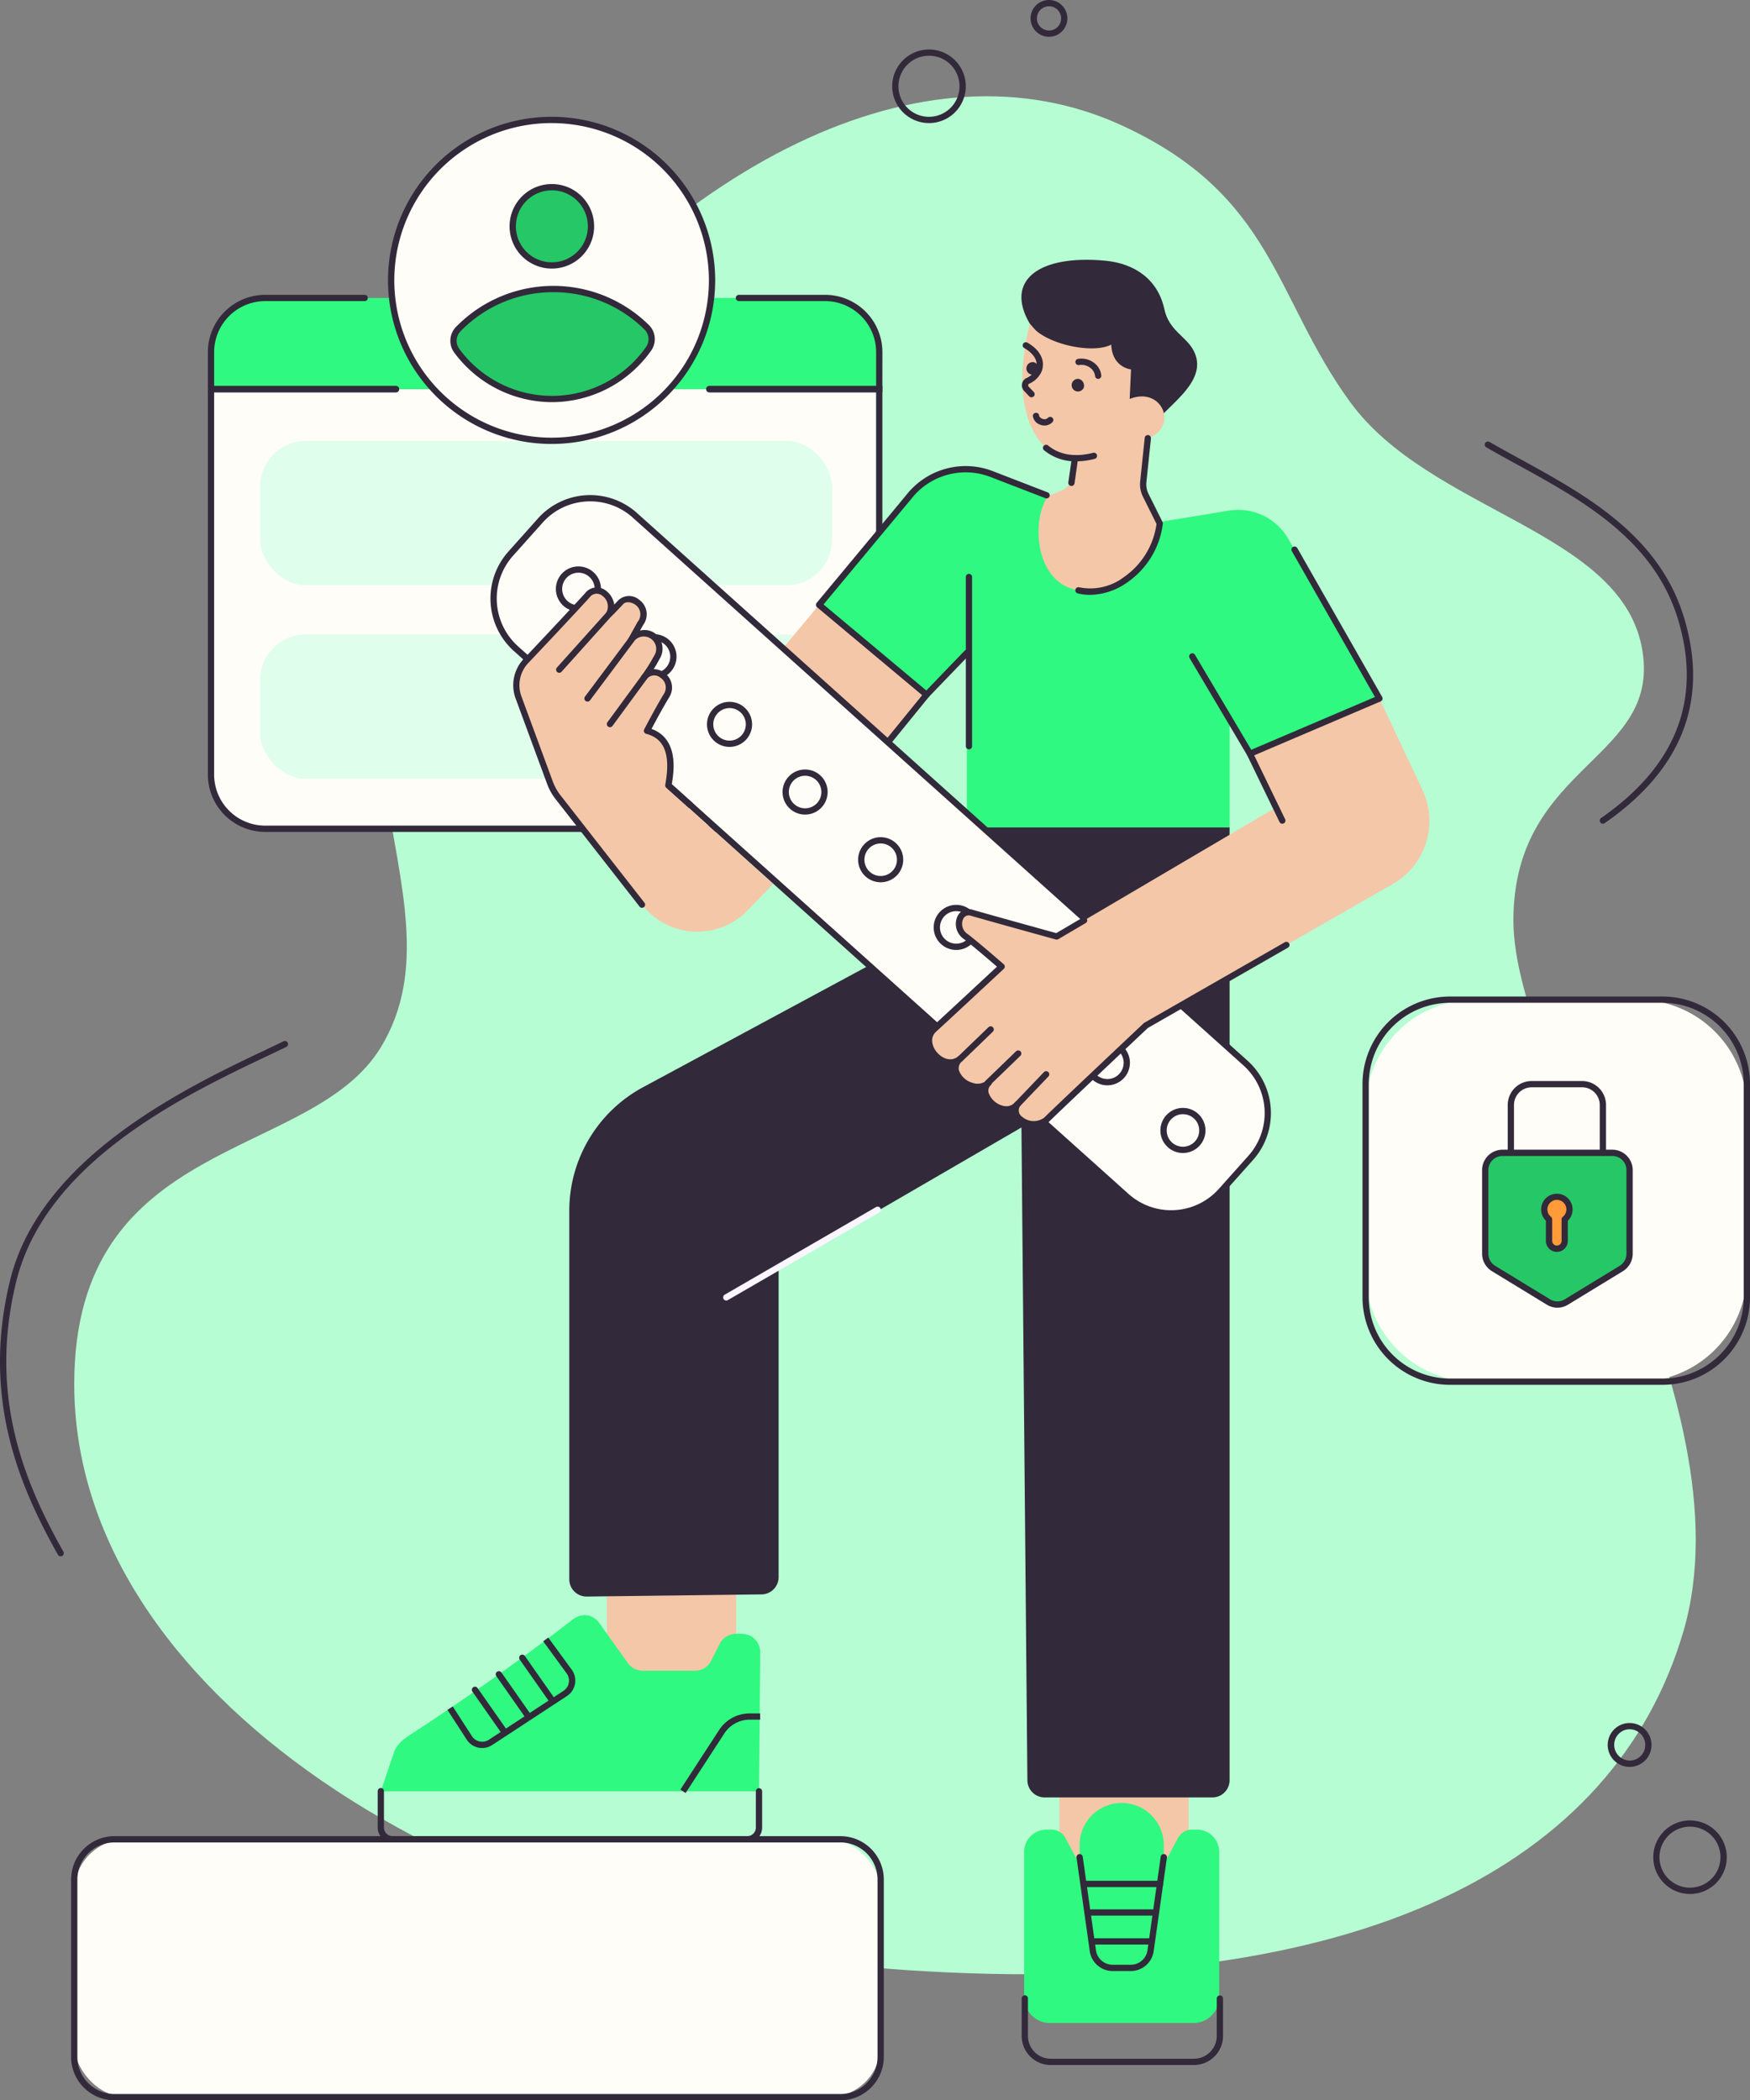 <svg xmlns="http://www.w3.org/2000/svg" width="292.285" height="350.791" viewBox="0 0 292.285 350.791">
  <rect x="0" y="0" width="292.285" height="350.791" fill="#808080" stroke="none"/>
  <g id="Grupo_950093" data-name="Grupo 950093" transform="translate(-2411.875 -116.125)">
    <path id="Trazado_633338" data-name="Trazado 633338" d="M2602.854,141.775c25.517,11.72,25.41,28.715,38.146,46.2,13.256,18.2,44.7,21.433,48.66,40.67,3.948,19.2-21.383,19.41-21.383,45.938s39.883,79.706,28.367,118.818c-11.416,38.771-53.646,61.45-129.4,56.505-75.534-4.93-139.337-46.814-139.337-97.892,0-41.747,39.6-37.124,51.207-56.255,15.554-25.639-18.192-56.947,13.667-100.788C2527.662,146.979,2570.256,126.8,2602.854,141.775Z" transform="translate(-3.633 -4.712)" fill="#b6fdd3"/>
    <g id="Grupo_948331" data-name="Grupo 948331" transform="translate(2423.752 422.799)">
      <rect id="Rectángulo_34587" data-name="Rectángulo 34587" width="134.689" height="43.07" rx="8.692" transform="translate(0.522 0.524)" fill="#fffdf7"/>
      <path id="Trazado_633339" data-name="Trazado 633339" d="M2555.729,556.78H2434.47a7.254,7.254,0,0,1-7.237-7.254v-29.61a7.254,7.254,0,0,1,7.237-7.253h121.259a7.254,7.254,0,0,1,7.239,7.253v29.61A7.254,7.254,0,0,1,2555.729,556.78ZM2434.47,513.711a6.206,6.206,0,0,0-6.192,6.206v29.61a6.206,6.206,0,0,0,6.192,6.206h121.259a6.206,6.206,0,0,0,6.193-6.206v-29.61a6.206,6.206,0,0,0-6.193-6.206Z" transform="translate(-2427.233 -512.663)" fill="#32293a"/>
    </g>
    <g id="Grupo_948332" data-name="Grupo 948332" transform="translate(2639.443 282.562)">
      <path id="Rectángulo_34588" data-name="Rectángulo 34588" d="M18.217,0H45.455A18.216,18.216,0,0,1,63.671,18.216V45.593A18.216,18.216,0,0,1,45.455,63.81H18.217A18.217,18.217,0,0,1,0,45.593V18.217A18.217,18.217,0,0,1,18.217,0Z" transform="translate(0.523 0.524)" fill="#fffdf7"/>
      <path id="Trazado_633340" data-name="Trazado 633340" d="M2756.248,396.19h-35.524a14.628,14.628,0,0,1-14.6-14.627v-35.6a14.629,14.629,0,0,1,14.6-14.628h35.524a14.628,14.628,0,0,1,14.6,14.628v35.6A14.628,14.628,0,0,1,2756.248,396.19Zm-35.524-63.809a13.581,13.581,0,0,0-13.551,13.58v35.6a13.58,13.58,0,0,0,13.551,13.579h35.524a13.58,13.58,0,0,0,13.55-13.579v-35.6a13.581,13.581,0,0,0-13.55-13.58Z" transform="translate(-2706.127 -331.333)" fill="#32293a"/>
    </g>
    <g id="Grupo_948339" data-name="Grupo 948339" transform="translate(2446.594 135.632)">
      <path id="Trazado_633341" data-name="Trazado 633341" d="M2569.051,200.17v64.36a9.051,9.051,0,0,1-9.037,9.065h-93.535a9.051,9.051,0,0,1-9.038-9.065V200.17Z" transform="translate(-2456.92 -154.678)" fill="#fffdf7"/>
      <path id="Trazado_633342" data-name="Trazado 633342" d="M2569.051,189.538v6.168H2457.442v-6.168a9.051,9.051,0,0,1,9.038-9.065h93.535A9.051,9.051,0,0,1,2569.051,189.538Z" transform="translate(-2456.92 -150.215)" fill="#2ff980"/>
      <g id="Grupo_948333" data-name="Grupo 948333" transform="translate(0 44.967)">
        <path id="Trazado_633343" data-name="Trazado 633343" d="M2559.861,273.964h-93.535a9.584,9.584,0,0,1-9.559-9.588V199.492h31.419a.524.524,0,0,1,0,1.048h-30.374v63.836a8.536,8.536,0,0,0,8.513,8.54h93.535a8.536,8.536,0,0,0,8.514-8.54V200.54h-27.859a.524.524,0,0,1,0-1.048h28.905v64.884A9.585,9.585,0,0,1,2559.861,273.964Z" transform="translate(-2456.767 -199.492)" fill="#32293a"/>
      </g>
      <g id="Grupo_948334" data-name="Grupo 948334" transform="translate(0 29.735)">
        <path id="Trazado_633344" data-name="Trazado 633344" d="M2488.186,196.076h-31.419v-6.692a9.584,9.584,0,0,1,9.559-9.588h16.631a.524.524,0,0,1,0,1.048h-16.631a8.537,8.537,0,0,0-8.513,8.54v5.644h30.374a.524.524,0,0,1,0,1.048Z" transform="translate(-2456.767 -179.796)" fill="#32293a"/>
      </g>
      <g id="Grupo_948335" data-name="Grupo 948335" transform="translate(83.226 29.735)">
        <path id="Trazado_633345" data-name="Trazado 633345" d="M2593.809,196.076h-28.9a.524.524,0,0,1,0-1.048h27.859v-5.644a8.537,8.537,0,0,0-8.514-8.54h-14.4a.524.524,0,0,1,0-1.048h14.4a9.586,9.586,0,0,1,9.56,9.588Z" transform="translate(-2564.381 -179.796)" fill="#32293a"/>
      </g>
      <rect id="Rectángulo_34589" data-name="Rectángulo 34589" width="95.504" height="24.097" rx="7.57" transform="translate(8.742 54.139)" fill="#e0feec"/>
      <rect id="Rectángulo_34590" data-name="Rectángulo 34590" width="95.504" height="24.097" rx="7.57" transform="translate(8.742 86.463)" fill="#e0feec"/>
      <g id="Grupo_948336" data-name="Grupo 948336" transform="translate(30.206 0)">
        <ellipse id="Elipse_5394" data-name="Elipse 5394" cx="26.739" cy="26.797" rx="26.739" ry="26.797" transform="translate(0.523 0.524)" fill="#fffdf7"/>
        <path id="Trazado_633346" data-name="Trazado 633346" d="M2523.086,195.99a27.321,27.321,0,1,1,27.261-27.321A27.323,27.323,0,0,1,2523.086,195.99Zm0-53.594a26.273,26.273,0,1,0,26.215,26.273A26.274,26.274,0,0,0,2523.086,142.4Z" transform="translate(-2495.824 -141.348)" fill="#32293a"/>
      </g>
      <g id="Grupo_948337" data-name="Grupo 948337" transform="translate(40.5 28.245)">
        <path id="Trazado_633347" data-name="Trazado 633347" d="M2542.069,184.921a2.792,2.792,0,0,1,.323,3.616,19.717,19.717,0,0,1-32.037.309,2.793,2.793,0,0,1,.264-3.619,22.21,22.21,0,0,1,31.45-.305Z" transform="translate(-2509.288 -178.023)" fill="#25c766"/>
        <path id="Trazado_633348" data-name="Trazado 633348" d="M2526.1,197.284a20.354,20.354,0,0,1-16.32-8.281,3.316,3.316,0,0,1,.312-4.3,22.73,22.73,0,0,1,32.19-.312h0a3.315,3.315,0,0,1,.384,4.292A20.339,20.339,0,0,1,2526.1,197.284Zm.244-18.367a21.517,21.517,0,0,0-15.505,6.523,2.269,2.269,0,0,0-.218,2.942,19.2,19.2,0,0,0,31.191-.3,2.269,2.269,0,0,0-.264-2.939h0A21.546,21.546,0,0,0,2526.345,178.917Z" transform="translate(-2509.135 -177.869)" fill="#32293a"/>
      </g>
      <g id="Grupo_948338" data-name="Grupo 948338" transform="translate(50.423 11.233)">
        <path id="Trazado_633349" data-name="Trazado 633349" d="M2522.642,163.086a6.522,6.522,0,1,1,6.522,6.536A6.529,6.529,0,0,1,2522.642,163.086Z" transform="translate(-2522.119 -156.026)" fill="#25c766"/>
        <path id="Trazado_633350" data-name="Trazado 633350" d="M2529.01,169.992a7.06,7.06,0,1,1,7.044-7.06A7.06,7.06,0,0,1,2529.01,169.992Zm0-13.072a6.012,6.012,0,1,0,6,6.011A6.012,6.012,0,0,0,2529.01,156.92Z" transform="translate(-2521.966 -155.872)" fill="#32293a"/>
      </g>
    </g>
    <path id="Trazado_633351" data-name="Trazado 633351" d="M2661.024,187.055c2.752,4.542-2.377,8.257-5.169,11.211-7.454,7.885-14.569-6.871-14.569-6.871l-7.425-8.491c-4.273-7.288,1.589-11.548,12.568-10.526,5.08.473,8.851,3.222,9.908,8.111C2657.075,183.9,2659.749,184.952,2661.024,187.055Z" transform="translate(-49.989 -12.714)" fill="#32293a"/>
    <g id="Grupo_948345" data-name="Grupo 948345" transform="translate(2582.514 411.472)">
      <rect id="Rectángulo_34591" data-name="Rectángulo 34591" width="21.595" height="22.582" transform="translate(6.294)" fill="#f4c7a8"/>
      <path id="Trazado_633352" data-name="Trazado 633352" d="M2661.909,511.259h-.841a2.643,2.643,0,0,0-2.335,1.407l-1.694,3.194h-15.392l-1.694-3.194a2.642,2.642,0,0,0-2.334-1.407h-.841a3.73,3.73,0,0,0-3.728,3.736v24.23a4.33,4.33,0,0,0,4.325,4.336h23.935a4.331,4.331,0,0,0,4.326-4.336V515A3.731,3.731,0,0,0,2661.909,511.259Z" transform="translate(-2632.637 -501.018)" fill="#2ff980"/>
      <path id="Trazado_633353" data-name="Trazado 633353" d="M2645.028,514.555v-2.01a7.038,7.038,0,0,1,7.03-7.046h0a7.038,7.038,0,0,1,7.03,7.046v2.01Z" transform="translate(-2635.351 -499.713)" fill="#2ff980"/>
      <g id="Grupo_948340" data-name="Grupo 948340" transform="translate(9.154 14.318)">
        <path id="Trazado_633354" data-name="Trazado 633354" d="M2659.088,517.208l-2.208,15.627a3.324,3.324,0,0,1-3.289,2.862h-3.066a3.324,3.324,0,0,1-3.288-2.862l-2.209-15.627Z" transform="translate(-2644.506 -516.685)" fill="#2ff980"/>
        <path id="Trazado_633355" data-name="Trazado 633355" d="M2653.438,536.067h-3.066a3.863,3.863,0,0,1-3.8-3.313l-2.209-15.626a.522.522,0,1,1,1.034-.147l2.209,15.627a2.812,2.812,0,0,0,2.77,2.411h3.066a2.813,2.813,0,0,0,2.771-2.411l2.209-15.627a.522.522,0,1,1,1.034.147l-2.209,15.627A3.862,3.862,0,0,1,2653.438,536.067Z" transform="translate(-2644.353 -516.531)" fill="#32293a"/>
      </g>
      <g id="Grupo_948341" data-name="Grupo 948341" transform="translate(10.002 18.784)">
        <path id="Trazado_633356" data-name="Trazado 633356" d="M2646.125,522.984h0Z" transform="translate(-2645.602 -522.46)" fill="#ffcc38"/>
        <path id="Trazado_633357" data-name="Trazado 633357" d="M2658.552,523.354h-12.58a.524.524,0,0,1,0-1.048h12.58a.524.524,0,0,1,0,1.048Z" transform="translate(-2645.449 -522.306)" fill="#32293a"/>
      </g>
      <g id="Grupo_948342" data-name="Grupo 948342" transform="translate(11.147 23.554)">
        <path id="Trazado_633358" data-name="Trazado 633358" d="M2647.606,529.15h0Z" transform="translate(-2647.082 -528.626)" fill="#ffcc38"/>
        <path id="Trazado_633359" data-name="Trazado 633359" d="M2657.742,529.521h-10.291a.524.524,0,0,1,0-1.048h10.291a.524.524,0,0,1,0,1.048Z" transform="translate(-2646.929 -528.473)" fill="#32293a"/>
      </g>
      <g id="Grupo_948343" data-name="Grupo 948343" transform="translate(11.618 28.387)">
        <path id="Trazado_633360" data-name="Trazado 633360" d="M2648.215,535.4h0Z" transform="translate(-2647.692 -534.876)" fill="#ffcc38"/>
        <path id="Trazado_633361" data-name="Trazado 633361" d="M2657.409,535.77h-9.347a.524.524,0,0,1,0-1.048h9.347a.524.524,0,0,1,0,1.048Z" transform="translate(-2647.539 -534.722)" fill="#32293a"/>
      </g>
      <g id="Grupo_948344" data-name="Grupo 948344" transform="translate(0 37.925)">
        <path id="Trazado_633362" data-name="Trazado 633362" d="M2661.3,558.68h-23.935a4.86,4.86,0,0,1-4.848-4.86v-6.24a.523.523,0,1,1,1.045,0v6.24a3.812,3.812,0,0,0,3.8,3.811H2661.3a3.812,3.812,0,0,0,3.8-3.811v-6.24a.523.523,0,1,1,1.046,0v6.24A4.861,4.861,0,0,1,2661.3,558.68Z" transform="translate(-2632.516 -547.055)" fill="#32293a"/>
      </g>
    </g>
    <path id="Trazado_633363" data-name="Trazado 633363" d="M2587,246.753l-6.03,7.237,17.521,15.717,6.45-7.934Z" transform="translate(-38.321 -29.603)" fill="#f4c7a8"/>
    <g id="Grupo_948352" data-name="Grupo 948352" transform="translate(2474.959 379.429)">
      <rect id="Rectángulo_34592" data-name="Rectángulo 34592" width="21.595" height="18.528" transform="translate(59.867 18.528) rotate(180)" fill="#f4c7a8"/>
      <path id="Trazado_633364" data-name="Trazado 633364" d="M2557.473,472.643V471.1a3.038,3.038,0,0,0-3.034-3.041h-1.009a3.033,3.033,0,0,0-2.706,1.666l-1.432,2.829a3.033,3.033,0,0,1-2.706,1.666h-8.731a3.033,3.033,0,0,1-2.466-1.269l-4.83-6.753a3.032,3.032,0,0,0-2.466-1.269h0a3.727,3.727,0,0,0-2.23.979c-8.376,6.463-17.408,12.859-26.178,18.577-1.418.924-2.85,1.82-3.391,3.425l-2.173,6.443h63.16Z" transform="translate(-2493.597 -458.477)" fill="#2ff980"/>
      <g id="Grupo_948346" data-name="Grupo 948346" transform="translate(0 35.356)">
        <path id="Trazado_633365" data-name="Trazado 633365" d="M2555.175,511.363h-59.257a2.48,2.48,0,0,1-2.474-2.48v-6.056a.523.523,0,1,1,1.045,0v6.056a1.432,1.432,0,0,0,1.428,1.432h59.257a1.431,1.431,0,0,0,1.429-1.432v-6.056a.523.523,0,1,1,1.046,0v6.056A2.481,2.481,0,0,1,2555.175,511.363Z" transform="translate(-2493.444 -502.302)" fill="#32293a"/>
      </g>
      <g id="Grupo_948347" data-name="Grupo 948347" transform="translate(50.55 22.87)">
        <path id="Trazado_633366" data-name="Trazado 633366" d="M2559.683,499.454l-.876-.572,6.462-9.937a6.1,6.1,0,0,1,5.131-2.787h1.732V487.2H2570.4a5.058,5.058,0,0,0-4.255,2.312Z" transform="translate(-2558.807 -486.157)" fill="#32293a"/>
      </g>
      <g id="Grupo_948348" data-name="Grupo 948348" transform="translate(11.655 10.207)">
        <path id="Trazado_633367" data-name="Trazado 633367" d="M2514.312,488.227a3.147,3.147,0,0,1-.643-.067,3.055,3.055,0,0,1-1.946-1.341l-3.21-4.964.877-.57,3.209,4.964a2.031,2.031,0,0,0,2.818.6l12.475-8.176a2.04,2.04,0,0,0,.526-2.909L2524.5,470.4l.844-.619,3.92,5.358a3.09,3.09,0,0,1-.8,4.406l-12.473,8.175A3.048,3.048,0,0,1,2514.312,488.227Z" transform="translate(-2508.514 -469.783)" fill="#32293a"/>
      </g>
      <g id="Grupo_948349" data-name="Grupo 948349" transform="translate(23.642 13.076)">
        <path id="Trazado_633368" data-name="Trazado 633368" d="M2524.69,474.169l4.886,6.974Z" transform="translate(-2524.167 -473.646)" fill="#ffcc38"/>
        <path id="Trazado_633369" data-name="Trazado 633369" d="M2529.423,481.514a.521.521,0,0,1-.428-.224l-4.886-6.974a.523.523,0,1,1,.855-.6l4.886,6.974a.524.524,0,0,1-.428.825Z" transform="translate(-2524.014 -473.493)" fill="#32293a"/>
      </g>
      <g id="Grupo_948350" data-name="Grupo 948350" transform="translate(19.729 15.838)">
        <path id="Trazado_633370" data-name="Trazado 633370" d="M2519.63,477.74l4.886,6.974Z" transform="translate(-2519.107 -477.217)" fill="#ffcc38"/>
        <path id="Trazado_633371" data-name="Trazado 633371" d="M2524.363,485.085a.523.523,0,0,1-.428-.224l-4.886-6.974a.523.523,0,1,1,.855-.6l4.886,6.974a.524.524,0,0,1-.428.825Z" transform="translate(-2518.954 -477.064)" fill="#32293a"/>
      </g>
      <g id="Grupo_948351" data-name="Grupo 948351" transform="translate(15.741 18.432)">
        <path id="Trazado_633372" data-name="Trazado 633372" d="M2514.474,481.094l4.886,6.974Z" transform="translate(-2513.951 -480.571)" fill="#ffcc38"/>
        <path id="Trazado_633373" data-name="Trazado 633373" d="M2519.208,488.438a.521.521,0,0,1-.428-.223l-4.887-6.974a.523.523,0,1,1,.855-.6l4.887,6.974a.523.523,0,0,1-.428.824Z" transform="translate(-2513.798 -480.418)" fill="#32293a"/>
      </g>
    </g>
    <path id="Trazado_633374" data-name="Trazado 633374" d="M2626.766,221.783l-9.644-3.675a12.3,12.3,0,0,0-13.747,3.53l-14.606,18.44,17.941,15.02,6.74-7v29.156h43.886V258.931l3.387,6.011,21.623-9.224-15.193-26.625a9.657,9.657,0,0,0-9.953-4.749l-13.054,2.145Z" transform="translate(-40.088 -22.929)" fill="#2ff980"/>
    <path id="Trazado_633375" data-name="Trazado 633375" d="M2601.226,294.824v14.242l-54.1,29.151a23.435,23.435,0,0,0-12.306,20.634v61.54a2.883,2.883,0,0,0,2.916,2.886l29.2-.359a2.884,2.884,0,0,0,2.845-2.886V368.485l40.559-23.552.993,109.035a2.884,2.884,0,0,0,2.881,2.861h28.011a2.884,2.884,0,0,0,2.881-2.887V294.824Z" transform="translate(-27.863 -40.497)" fill="#32293a"/>
    <path id="Trazado_633376" data-name="Trazado 633376" d="M2655.609,219.381c-.4,6.409-7.3,12.664-14.132,11.075s-7.315-11.854-4.489-15.685a18.853,18.853,0,0,0,2.089-.814,3.893,3.893,0,0,0,2.367-3.315l.166-2.369c-5.22,1.06-11.7-6.148-7.7-22.239,2.092,3.312,10.387,5.169,13.6,3.487.169,3.869,3.306,4.143,3.306,4.143l-.224,4.938c5.467-2.179,8.221,4.732,3.033,6.551.029.056-.473,4.706-.7,6.827a3.9,3.9,0,0,0,.308,1.988Z" transform="translate(-50.036 -15.843)" fill="#f4c7a8"/>
    <g id="Grupo_948353" data-name="Grupo 948353" transform="translate(2493.792 198.815)">
      <path id="Trazado_633377" data-name="Trazado 633377" d="M2644.92,333.9l-4.939,5.53a11.183,11.183,0,0,1-15.816.878l-101.97-91.47a11.242,11.242,0,0,1-.875-15.85l4.938-5.53a11.184,11.184,0,0,1,15.816-.878l101.97,91.469A11.243,11.243,0,0,1,2644.92,333.9Z" transform="translate(-2517.947 -223.199)" fill="#fffdf7"/>
      <path id="Trazado_633378" data-name="Trazado 633378" d="M2631.478,343.537a11.667,11.667,0,0,1-7.813-2.988l-101.971-91.47a11.781,11.781,0,0,1-.915-16.59l4.939-5.53a11.705,11.705,0,0,1,16.553-.918l101.97,91.469a11.765,11.765,0,0,1,.917,16.59l-4.939,5.53A11.685,11.685,0,0,1,2631.478,343.537Zm-97.012-119.444c-.2,0-.4.005-.6.016a10.6,10.6,0,0,0-7.366,3.547l-4.94,5.53a10.731,10.731,0,0,0,.836,15.111l101.971,91.469a10.674,10.674,0,0,0,15.078-.837l4.939-5.53a10.717,10.717,0,0,0-.837-15.11l-101.971-91.47A10.586,10.586,0,0,0,2534.466,224.094Zm110.3,109.657h0Z" transform="translate(-2517.796 -223.046)" fill="#32293a"/>
    </g>
    <g id="Grupo_948363" data-name="Grupo 948363" transform="translate(2504.731 210.733)">
      <g id="Grupo_948354" data-name="Grupo 948354">
        <path id="Trazado_633379" data-name="Trazado 633379" d="M2532.617,242.374a3.234,3.234,0,1,1,3.234,3.241A3.237,3.237,0,0,1,2532.617,242.374Z" transform="translate(-2532.094 -238.61)" fill="#fffdf7"/>
        <path id="Trazado_633380" data-name="Trazado 633380" d="M2535.7,239.5a2.717,2.717,0,1,0,2.711,2.718A2.717,2.717,0,0,0,2535.7,239.5Zm0,6.482a3.765,3.765,0,1,1,3.757-3.765A3.765,3.765,0,0,1,2535.7,245.986Z" transform="translate(-2531.941 -238.456)" fill="#32293a"/>
      </g>
      <g id="Grupo_948355" data-name="Grupo 948355" transform="translate(12.621 11.304)">
        <path id="Trazado_633381" data-name="Trazado 633381" d="M2548.936,256.991a3.234,3.234,0,1,1,3.234,3.241A3.237,3.237,0,0,1,2548.936,256.991Z" transform="translate(-2548.413 -253.227)" fill="#fffdf7"/>
        <path id="Trazado_633382" data-name="Trazado 633382" d="M2552.017,254.121a2.717,2.717,0,1,0,2.711,2.718A2.718,2.718,0,0,0,2552.017,254.121Zm0,6.482a3.765,3.765,0,1,1,3.756-3.765A3.766,3.766,0,0,1,2552.017,260.6Z" transform="translate(-2548.26 -253.073)" fill="#32293a"/>
      </g>
      <g id="Grupo_948356" data-name="Grupo 948356" transform="translate(25.242 22.609)">
        <path id="Trazado_633383" data-name="Trazado 633383" d="M2565.256,271.609a3.234,3.234,0,1,1,3.234,3.24A3.237,3.237,0,0,1,2565.256,271.609Z" transform="translate(-2564.732 -267.844)" fill="#fffdf7"/>
        <path id="Trazado_633384" data-name="Trazado 633384" d="M2568.336,268.739a2.717,2.717,0,1,0,2.711,2.717A2.717,2.717,0,0,0,2568.336,268.739Zm0,6.482a3.765,3.765,0,1,1,3.757-3.765A3.766,3.766,0,0,1,2568.336,275.22Z" transform="translate(-2564.579 -267.69)" fill="#32293a"/>
      </g>
      <g id="Grupo_948357" data-name="Grupo 948357" transform="translate(37.863 33.913)">
        <path id="Trazado_633385" data-name="Trazado 633385" d="M2581.575,286.226a3.234,3.234,0,1,1,3.234,3.24A3.237,3.237,0,0,1,2581.575,286.226Z" transform="translate(-2581.052 -282.461)" fill="#fffdf7"/>
        <path id="Trazado_633386" data-name="Trazado 633386" d="M2584.656,283.356a2.717,2.717,0,1,0,2.711,2.717A2.717,2.717,0,0,0,2584.656,283.356Zm0,6.482a3.765,3.765,0,1,1,3.756-3.765A3.765,3.765,0,0,1,2584.656,289.837Z" transform="translate(-2580.899 -282.307)" fill="#32293a"/>
      </g>
      <g id="Grupo_948358" data-name="Grupo 948358" transform="translate(50.484 45.219)">
        <path id="Trazado_633387" data-name="Trazado 633387" d="M2597.9,300.843a3.234,3.234,0,1,1,3.233,3.241A3.238,3.238,0,0,1,2597.9,300.843Z" transform="translate(-2597.371 -297.078)" fill="#fffdf7"/>
        <path id="Trazado_633388" data-name="Trazado 633388" d="M2600.975,297.973a2.717,2.717,0,1,0,2.711,2.717A2.717,2.717,0,0,0,2600.975,297.973Zm0,6.482a3.765,3.765,0,1,1,3.757-3.765A3.765,3.765,0,0,1,2600.975,304.455Z" transform="translate(-2597.218 -296.925)" fill="#32293a"/>
      </g>
      <g id="Grupo_948359" data-name="Grupo 948359" transform="translate(63.105 56.523)">
        <path id="Trazado_633389" data-name="Trazado 633389" d="M2614.214,315.46a3.234,3.234,0,1,1,3.234,3.241A3.238,3.238,0,0,1,2614.214,315.46Z" transform="translate(-2613.69 -311.695)" fill="#fffdf7"/>
        <path id="Trazado_633390" data-name="Trazado 633390" d="M2617.295,312.59a2.717,2.717,0,1,0,2.71,2.717A2.717,2.717,0,0,0,2617.295,312.59Zm0,6.482a3.765,3.765,0,1,1,3.756-3.765A3.766,3.766,0,0,1,2617.295,319.072Z" transform="translate(-2613.537 -311.542)" fill="#32293a"/>
      </g>
      <g id="Grupo_948360" data-name="Grupo 948360" transform="translate(75.726 67.828)">
        <path id="Trazado_633391" data-name="Trazado 633391" d="M2630.533,330.077a3.234,3.234,0,1,1,3.234,3.241A3.238,3.238,0,0,1,2630.533,330.077Z" transform="translate(-2630.01 -326.313)" fill="#fffdf7"/>
        <path id="Trazado_633392" data-name="Trazado 633392" d="M2633.614,327.207a2.717,2.717,0,1,0,2.711,2.718A2.718,2.718,0,0,0,2633.614,327.207Zm0,6.482a3.765,3.765,0,1,1,3.757-3.765A3.766,3.766,0,0,1,2633.614,333.689Z" transform="translate(-2629.857 -326.159)" fill="#32293a"/>
      </g>
      <g id="Grupo_948361" data-name="Grupo 948361" transform="translate(88.347 79.132)">
        <path id="Trazado_633393" data-name="Trazado 633393" d="M2646.853,344.694a3.234,3.234,0,1,1,3.234,3.241A3.237,3.237,0,0,1,2646.853,344.694Z" transform="translate(-2646.329 -340.93)" fill="#fffdf7"/>
        <path id="Trazado_633394" data-name="Trazado 633394" d="M2649.934,341.824a2.717,2.717,0,1,0,2.711,2.718A2.718,2.718,0,0,0,2649.934,341.824Zm0,6.482a3.765,3.765,0,1,1,3.757-3.765A3.766,3.766,0,0,1,2649.934,348.306Z" transform="translate(-2646.176 -340.776)" fill="#32293a"/>
      </g>
      <g id="Grupo_948362" data-name="Grupo 948362" transform="translate(100.968 90.436)">
        <path id="Trazado_633395" data-name="Trazado 633395" d="M2663.172,359.312a3.234,3.234,0,1,1,3.234,3.241A3.237,3.237,0,0,1,2663.172,359.312Z" transform="translate(-2662.648 -355.547)" fill="#fffdf7"/>
        <path id="Trazado_633396" data-name="Trazado 633396" d="M2666.253,356.441a2.717,2.717,0,1,0,2.712,2.718A2.718,2.718,0,0,0,2666.253,356.441Zm0,6.482a3.765,3.765,0,1,1,3.757-3.765A3.766,3.766,0,0,1,2666.253,362.923Z" transform="translate(-2662.495 -355.393)" fill="#32293a"/>
      </g>
    </g>
    <path id="Trazado_633397" data-name="Trazado 633397" d="M2666.106,276.2l4.343,8.984-36.6,21.539s-12.175-3.366-14.208-3.967-3.059,2.449-1,3.967c1.526,1.124,6.009,5.029,6.009,5.029s-9.175,8.542-11.309,10.494c-2.62,2.4,1.569,7.226,4.377,4.906-2.708,2.445,2.387,6.215,4.769,4.009-2.228,2.123,2.54,6.219,4.827,3.564-1.6,2.44,2.895,4.535,4.823,2.613s16.6-15.754,16.6-15.754L2690,297.935a12.125,12.125,0,0,0,4.926-15.687l-7.2-15.272Z" transform="translate(-45.47 -34.186)" fill="#f4c7a8"/>
    <path id="Trazado_633398" data-name="Trazado 633398" d="M2566.285,292.656l-4.247,4.4a11.7,11.7,0,0,1-17.655-.925l-14.049-17.982a8.841,8.841,0,0,1-1.325-2.38l-5.247-14.232a5.923,5.923,0,0,1,1.252-6.124c3.479-3.675,9.389-9.987,10.265-10.987,1.966-2.244,4.992,1,3.6,3.184-.006.089,1.943-1.982,1.943-1.982,1.288-1.541,5.18.474,3.288,3.533l-1.515,2.723c2.287-2.615,5.879-.2,4.253,2.958a26.094,26.094,0,0,1-2.111,3.336c1.817-2.319,5.274.528,3.8,2.943s-3.318,5.967-3.318,5.967c4.237,1.1,3.947,5.788,3.257,9.541Z" transform="translate(-25.273 -28.904)" fill="#f4c7a8"/>
    <g id="Grupo_948364" data-name="Grupo 948364" transform="translate(2566.517 267.968)">
      <path id="Trazado_633399" data-name="Trazado 633399" d="M2630,348.924a4.362,4.362,0,0,1-2.7-.939,2.529,2.529,0,0,1-1-1.732,3.149,3.149,0,0,1-1.786.082,4.477,4.477,0,0,1-3.194-2.878,2.533,2.533,0,0,1-.09-.865,3.883,3.883,0,0,1-1.944-.135,4.348,4.348,0,0,1-2.966-2.889,2.423,2.423,0,0,1-.011-1,3.986,3.986,0,0,1-3.4-1.474c-1.165-1.346-1.688-3.46-.088-4.925,1.857-1.7,9.047-8.388,10.881-10.093-1.166-1.009-4.325-3.728-5.536-4.62a3.055,3.055,0,0,1-1.06-3.786,2.053,2.053,0,0,1,2.513-1.107c1.858.551,12.352,3.454,13.986,3.906l4.354-2.561a.523.523,0,1,1,.528.9l-4.544,2.674a.527.527,0,0,1-.4.053c-.123-.034-12.2-3.373-14.218-3.971a1.02,1.02,0,0,0-1.281.568,2.008,2.008,0,0,0,.741,2.476c1.525,1.125,5.859,4.9,6.043,5.056a.524.524,0,0,1,.013.779s-9.179,8.545-11.314,10.5c-1.083.991-.67,2.49.173,3.464.865,1,2.334,1.629,3.521.65a.523.523,0,0,1,.682.793,1.512,1.512,0,0,0-.566,1.5,3.32,3.32,0,0,0,2.258,2.113,2.385,2.385,0,0,0,2.372-.374.523.523,0,0,1,.714.764,1.262,1.262,0,0,0-.357,1.33,3.415,3.415,0,0,0,2.417,2.135,1.96,1.96,0,0,0,2.012-.622.523.523,0,0,1,.833.63,1.292,1.292,0,0,0,.367,1.852,2.933,2.933,0,0,0,3.65.1c1.912-1.906,16.468-15.627,16.615-15.765a.562.562,0,0,1,.1-.073l23.461-13.448a.523.523,0,0,1,.52.909L2648.9,332.316c-.9.848-14.7,13.86-16.548,15.7A3.275,3.275,0,0,1,2630,348.924Z" transform="translate(-2611.831 -312.463)" fill="#32293a"/>
    </g>
    <g id="Grupo_948365" data-name="Grupo 948365" transform="translate(2497.595 214.239)">
      <path id="Trazado_633400" data-name="Trazado 633400" d="M2544.229,296.5a.521.521,0,0,1-.411-.2l-14.049-17.981a9.36,9.36,0,0,1-1.4-2.522l-5.247-14.233a6.41,6.41,0,0,1,1.362-6.665c3.556-3.753,9.384-9.981,10.253-10.972a2.453,2.453,0,0,1,3.5-.368,3.485,3.485,0,0,1,1.345,2.3c.231-.241.473-.5.706-.744a2.6,2.6,0,0,1,3.453-.076,2.988,2.988,0,0,1,.657,4.244l-.509.916a3.016,3.016,0,0,1,2.433.411,3.211,3.211,0,0,1,.833,4.319c-.312.608-.663,1.2-.99,1.71a2.914,2.914,0,0,1,1.7.544,3.018,3.018,0,0,1,.954,4.057c-1.106,1.806-2.431,4.286-3.008,5.38,4.544,1.64,3.771,7.036,3.376,9.236l3.42,3.067a.523.523,0,0,1-.7.78l-3.638-3.263a.523.523,0,0,1-.165-.486c.92-5.008-.091-7.713-3.182-8.514a.523.523,0,0,1-.347-.294.528.528,0,0,1,.013-.454c.019-.036,1.868-3.6,3.337-6a1.958,1.958,0,0,0-.66-2.649,1.574,1.574,0,0,0-2.281.3.523.523,0,0,1-.827-.64,25.869,25.869,0,0,0,2.063-3.259,2.073,2.073,0,1,0-3.4-2.373.523.523,0,0,1-.849-.6l1.514-2.723a1.96,1.96,0,0,0-.368-2.864c-.638-.461-1.605-.622-2.061-.077-2.166,2.3-2.167,2.3-2.554,2.128a.528.528,0,0,1-.313-.517.514.514,0,0,1,.081-.247,2.162,2.162,0,0,0-.674-2.779,1.43,1.43,0,0,0-2.09.222c-.875,1-6.718,7.243-10.278,11a5.369,5.369,0,0,0-1.142,5.581l5.248,14.233a8.309,8.309,0,0,0,1.246,2.239l14.048,17.981a.523.523,0,0,1-.411.847Z" transform="translate(-2522.714 -242.99)" fill="#32293a"/>
    </g>
    <g id="Grupo_948366" data-name="Grupo 948366" transform="translate(2571.731 287.536)">
      <path id="Trazado_633401" data-name="Trazado 633401" d="M2619.095,343.718a.52.52,0,0,1-.376-.161.526.526,0,0,1,.013-.741l5.083-4.9a.523.523,0,0,1,.726.754l-5.083,4.906A.523.523,0,0,1,2619.095,343.718Z" transform="translate(-2618.573 -337.765)" fill="#32293a"/>
    </g>
    <g id="Grupo_948367" data-name="Grupo 948367" transform="translate(2576.345 291.553)">
      <path id="Trazado_633402" data-name="Trazado 633402" d="M2625.062,348.912a.52.52,0,0,1-.376-.161.525.525,0,0,1,.013-.741l5.082-4.906a.524.524,0,0,1,.726.755l-5.082,4.906A.523.523,0,0,1,2625.062,348.912Z" transform="translate(-2624.54 -342.958)" fill="#32293a"/>
    </g>
    <g id="Grupo_948368" data-name="Grupo 948368" transform="translate(2581.069 295.034)">
      <path id="Trazado_633403" data-name="Trazado 633403" d="M2631.17,353.744a.524.524,0,0,1-.377-.887l5.012-5.236a.523.523,0,1,1,.754.725l-5.011,5.236A.52.52,0,0,1,2631.17,353.744Z" transform="translate(-2630.647 -347.46)" fill="#32293a"/>
    </g>
    <g id="Grupo_948369" data-name="Grupo 948369" transform="translate(2504.763 218.183)">
      <path id="Trazado_633404" data-name="Trazado 633404" d="M2532.5,258.4a.524.524,0,0,1-.389-.875l8.317-9.265a.524.524,0,0,1,.778.7l-8.317,9.265A.522.522,0,0,1,2532.5,258.4Z" transform="translate(-2531.982 -248.089)" fill="#32293a"/>
    </g>
    <g id="Grupo_948370" data-name="Grupo 948370" transform="translate(2509.477 222.457)">
      <path id="Trazado_633405" data-name="Trazado 633405" d="M2538.6,264.465a.524.524,0,0,1-.418-.838l7.321-9.8a.523.523,0,1,1,.837.627l-7.321,9.8A.522.522,0,0,1,2538.6,264.465Z" transform="translate(-2538.077 -253.615)" fill="#32293a"/>
    </g>
    <g id="Grupo_948371" data-name="Grupo 948371" transform="translate(2513.23 228.751)">
      <path id="Trazado_633406" data-name="Trazado 633406" d="M2543.452,270.584a.524.524,0,0,1-.421-.834l5.708-7.783a.523.523,0,1,1,.842.62l-5.708,7.783A.52.52,0,0,1,2543.452,270.584Z" transform="translate(-2542.93 -261.753)" fill="#32293a"/>
    </g>
    <g id="Grupo_948372" data-name="Grupo 948372" transform="translate(2610.486 207.414)">
      <path id="Trazado_633407" data-name="Trazado 633407" d="M2678.835,269.289a.52.52,0,0,1-.449-.257l-9.628-16.253a.523.523,0,1,1,.9-.535l9.4,15.86,20.661-8.814-13.871-24.34a.523.523,0,1,1,.907-.52l14.163,24.851a.522.522,0,0,1-.249.742l-21.623,9.224A.516.516,0,0,1,2678.835,269.289Z" transform="translate(-2668.684 -234.165)" fill="#32293a"/>
    </g>
    <g id="Grupo_948373" data-name="Grupo 948373" transform="translate(2573.186 211.993)">
      <path id="Trazado_633408" data-name="Trazado 633408" d="M2620.978,269.37a.523.523,0,0,1-.523-.524V240.609a.523.523,0,1,1,1.045,0v28.237A.524.524,0,0,1,2620.978,269.37Z" transform="translate(-2620.455 -240.085)" fill="#32293a"/>
    </g>
    <g id="Grupo_948374" data-name="Grupo 948374" transform="translate(2548.159 193.969)">
      <path id="Trazado_633409" data-name="Trazado 633409" d="M2606.558,255.5a.517.517,0,0,1-.335-.122l-17.942-15.019a.525.525,0,0,1-.067-.737l15.5-18.643a12.574,12.574,0,0,1,13.868-3.37l9.223,3.564a.524.524,0,0,1-.376.978l-9.223-3.564a11.522,11.522,0,0,0-12.7,3.077l-15.151,18.228,17.167,14.372,6.4-6.648a.523.523,0,1,1,.752.728l-6.74,7A.522.522,0,0,1,2606.558,255.5Z" transform="translate(-2588.094 -216.78)" fill="#32293a"/>
    </g>
    <g id="Grupo_948375" data-name="Grupo 948375" transform="translate(2582.551 173.286)">
      <path id="Trazado_633410" data-name="Trazado 633410" d="M2634.173,199.236a.522.522,0,0,1-.38-.164l-.858-.906a1.368,1.368,0,0,1-.352-1.169,1.325,1.325,0,0,1,.717-.963,3.066,3.066,0,0,0,1.619-1.576c.6-1.834-1.343-3.1-1.95-3.442a.523.523,0,0,1,.513-.913c2.091,1.181,3,2.93,2.431,4.678a3.962,3.962,0,0,1-2.148,2.189.282.282,0,0,0-.152.207.307.307,0,0,0,.08.266l.858.906a.524.524,0,0,1-.379.885Z" transform="translate(-2632.564 -190.036)" fill="#32293a"/>
    </g>
    <path id="Trazado_633411" data-name="Trazado 633411" d="M2635.532,195.839a1.054,1.054,0,1,1-.715-1.485A1.179,1.179,0,0,1,2635.532,195.839Z" transform="translate(-50.223 -17.724)" fill="#32293a"/>
    <path id="Trazado_633412" data-name="Trazado 633412" d="M2645.306,199.458a1.054,1.054,0,1,1-.716-1.484A1.178,1.178,0,0,1,2645.306,199.458Z" transform="translate(-52.438 -18.544)" fill="#32293a"/>
    <g id="Grupo_948376" data-name="Grupo 948376" transform="translate(2591.478 176.01)">
      <path id="Trazado_633413" data-name="Trazado 633413" d="M2647.924,196.955a.522.522,0,0,1-.517-.461,2.02,2.02,0,0,0-.866-1.428,2.4,2.4,0,0,0-1.8-.423.524.524,0,0,1-.23-1.022,3.466,3.466,0,0,1,2.628.589,3.025,3.025,0,0,1,1.3,2.157.523.523,0,0,1-.455.584A.592.592,0,0,1,2647.924,196.955Z" transform="translate(-2644.106 -193.558)" fill="#32293a"/>
    </g>
    <g id="Grupo_948377" data-name="Grupo 948377" transform="translate(2586.038 190.38)">
      <path id="Trazado_633414" data-name="Trazado 633414" d="M2642.662,214.938a8.188,8.188,0,0,1-5.4-1.874.524.524,0,0,1,.672-.8c1.327,1.115,3.717,2.235,7.553,1.246a.524.524,0,0,1,.261,1.015A12.364,12.364,0,0,1,2642.662,214.938Z" transform="translate(-2637.073 -212.139)" fill="#32293a"/>
    </g>
    <g id="Grupo_948378" data-name="Grupo 948378" transform="translate(2584.384 185.072)">
      <path id="Trazado_633415" data-name="Trazado 633415" d="M2636.88,207.4a2.024,2.024,0,0,1-.738-.144,1.793,1.793,0,0,1-1.208-1.434.523.523,0,0,1,.5-.546.5.5,0,0,1,.543.5.887.887,0,0,0,.549.5.833.833,0,0,0,.944-.183.523.523,0,0,1,.733.746A1.871,1.871,0,0,1,2636.88,207.4Z" transform="translate(-2634.934 -205.275)" fill="#32293a"/>
    </g>
    <g id="Grupo_948379" data-name="Grupo 948379" transform="translate(2591.478 188.786)">
      <path id="Trazado_633416" data-name="Trazado 633416" d="M2646.577,236.77a8.784,8.784,0,0,1-2.07-.244.524.524,0,0,1-.385-.633.518.518,0,0,1,.629-.386,9.3,9.3,0,0,0,7.536-1.753,12.909,12.909,0,0,0,5.378-8.83l-2.268-4.554a4.614,4.614,0,0,1-.46-2.546l.758-7.278a.531.531,0,0,1,.573-.466.522.522,0,0,1,.466.575l-.759,7.279a3.569,3.569,0,0,0,.356,1.969l2.337,4.694a.518.518,0,0,1,.052.29,13.954,13.954,0,0,1-5.833,9.725A11.008,11.008,0,0,1,2646.577,236.77Z" transform="translate(-2644.107 -210.078)" fill="#32293a"/>
    </g>
    <g id="Grupo_948380" data-name="Grupo 948380" transform="translate(2620.114 241.491)">
      <path id="Trazado_633417" data-name="Trazado 633417" d="M2687.07,290.441a.524.524,0,0,1-.47-.295l-5.413-11.167a.523.523,0,0,1,.94-.459l5.412,11.167a.525.525,0,0,1-.242.7A.516.516,0,0,1,2687.07,290.441Z" transform="translate(-2681.135 -278.227)" fill="#32293a"/>
    </g>
    <g id="Grupo_948381" data-name="Grupo 948381" transform="translate(2559.78 231.646)">
      <path id="Trazado_633418" data-name="Trazado 633418" d="M2603.643,274.317a.524.524,0,0,1-.405-.855l6.32-7.772a.523.523,0,1,1,.81.661l-6.319,7.773A.525.525,0,0,1,2603.643,274.317Z" transform="translate(-2603.121 -265.497)" fill="#32293a"/>
    </g>
    <g id="Grupo_948382" data-name="Grupo 948382" transform="translate(2532.656 317.643)">
      <path id="Trazado_633419" data-name="Trazado 633419" d="M2568.571,392.39a.524.524,0,0,1-.262-.978l25.3-14.649a.524.524,0,0,1,.524.906l-25.3,14.649A.531.531,0,0,1,2568.571,392.39Z" transform="translate(-2568.048 -376.694)" fill="#faf5ff"/>
    </g>
    <g id="Grupo_948383" data-name="Grupo 948383" transform="translate(2590.304 192.127)">
      <path id="Trazado_633420" data-name="Trazado 633420" d="M2643.113,219.566a.484.484,0,0,1-.075-.005.524.524,0,0,1-.443-.593l.587-4.121a.531.531,0,0,1,.592-.445.524.524,0,0,1,.443.593l-.588,4.121A.524.524,0,0,1,2643.113,219.566Z" transform="translate(-2642.589 -214.398)" fill="#32293a"/>
    </g>
    <g id="Grupo_948384" data-name="Grupo 948384" transform="translate(2659.415 308.148)">
      <path id="Trazado_633421" data-name="Trazado 633421" d="M2755.359,384.408l-9.177,5.6a2.871,2.871,0,0,1-2.994,0l-9.178-5.6a2.886,2.886,0,0,1-1.382-2.465V367.979a2.882,2.882,0,0,1,2.879-2.885h18.355a2.883,2.883,0,0,1,2.879,2.885v13.964A2.886,2.886,0,0,1,2755.359,384.408Z" transform="translate(-2732.105 -364.57)" fill="#25c766"/>
      <path id="Trazado_633422" data-name="Trazado 633422" d="M2744.531,390.8a3.4,3.4,0,0,1-1.769-.5l-9.177-5.6a3.432,3.432,0,0,1-1.633-2.913V367.826a3.41,3.41,0,0,1,3.4-3.41h18.355a3.41,3.41,0,0,1,3.4,3.41V381.79a3.432,3.432,0,0,1-1.633,2.913h0l-9.178,5.6A3.391,3.391,0,0,1,2744.531,390.8Zm-9.177-25.337a2.361,2.361,0,0,0-2.356,2.362V381.79a2.379,2.379,0,0,0,1.131,2.018l9.178,5.6a2.345,2.345,0,0,0,2.451,0l9.178-5.6a2.378,2.378,0,0,0,1.13-2.018V367.826a2.361,2.361,0,0,0-2.356-2.362Z" transform="translate(-2731.952 -364.416)" fill="#32293a"/>
    </g>
    <g id="Grupo_948385" data-name="Grupo 948385" transform="translate(2669.275 315.483)">
      <path id="Trazado_633423" data-name="Trazado 633423" d="M2749.588,376.689a2.111,2.111,0,0,1-.8,1.659v3.6a1.308,1.308,0,0,1-2.234.93,1.329,1.329,0,0,1-.383-.93v-3.6a2.109,2.109,0,1,1,3.417-1.653Z" transform="translate(-2744.854 -374.054)" fill="#ff9b38"/>
      <path id="Trazado_633424" data-name="Trazado 633424" d="M2747.33,383.629a1.82,1.82,0,0,1-1.3-.538,1.853,1.853,0,0,1-.536-1.3v-3.367a2.627,2.627,0,1,1,3.664.007v3.36A1.836,1.836,0,0,1,2747.33,383.629Zm0-8.68a1.589,1.589,0,0,0-.984,2.832.522.522,0,0,1,.2.408v3.6a.8.8,0,0,0,.23.56.785.785,0,0,0,1.34-.56v-3.6a.526.526,0,0,1,.2-.41,1.59,1.59,0,0,0-.98-2.835Z" transform="translate(-2744.701 -373.901)" fill="#32293a"/>
    </g>
    <g id="Grupo_948386" data-name="Grupo 948386" transform="translate(2663.695 296.676)">
      <path id="Trazado_633425" data-name="Trazado 633425" d="M2753.38,361.982a.523.523,0,0,1-.523-.524v-7.872a2.954,2.954,0,0,0-2.948-2.954h-8.43a2.954,2.954,0,0,0-2.948,2.954v7.872a.523.523,0,1,1-1.045,0v-7.872a4,4,0,0,1,3.993-4h8.43a4,4,0,0,1,3.993,4v7.872A.524.524,0,0,1,2753.38,361.982Z" transform="translate(-2737.486 -349.583)" fill="#32293a"/>
    </g>
    <g id="Grupo_948387" data-name="Grupo 948387" transform="translate(2411.875 289.989)">
      <path id="Trazado_633426" data-name="Trazado 633426" d="M2422.007,427.013a.52.52,0,0,1-.455-.267c-6.608-11.741-12.728-26.361-8.007-45.775,5.025-20.679,29.61-32.344,42.816-38.611,1.021-.485,1.983-.942,2.875-1.372a.523.523,0,1,1,.454.944c-.893.432-1.857.889-2.881,1.374-13.966,6.627-37.34,17.72-42.248,37.913-4.635,19.06,1.393,33.45,7.9,45.013a.525.525,0,0,1-.2.714A.533.533,0,0,1,2422.007,427.013Z" transform="translate(-2411.875 -340.936)" fill="#32293a"/>
    </g>
    <g id="Grupo_948388" data-name="Grupo 948388" transform="translate(2659.867 189.866)">
      <path id="Trazado_633427" data-name="Trazado 633427" d="M2752.258,275.313a.524.524,0,0,1-.3-.955c12.579-8.718,16.9-19.9,12.828-33.244-4.053-13.292-16.106-19.9-26.741-25.734-1.794-.983-3.557-1.95-5.25-2.929a.524.524,0,0,1,.522-.909c1.688.976,3.444,1.94,5.23,2.919,10.81,5.928,23.062,12.648,27.238,26.347,4.216,13.826-.236,25.4-13.232,34.411A.524.524,0,0,1,2752.258,275.313Z" transform="translate(-2732.536 -211.474)" fill="#32293a"/>
    </g>
    <g id="Grupo_948389" data-name="Grupo 948389" transform="translate(2560.913 124.387)">
      <path id="Trazado_633428" data-name="Trazado 633428" d="M2610.714,139.1a6.143,6.143,0,1,1,1.968-.326A6.085,6.085,0,0,1,2610.714,139.1Zm0-11.244a5.1,5.1,0,1,0,4.821,3.465A5.048,5.048,0,0,0,2610.716,127.858Z" transform="translate(-2604.585 -126.808)" fill="#32293a"/>
    </g>
    <g id="Grupo_948390" data-name="Grupo 948390" transform="translate(2688.007 420.166)">
      <path id="Trazado_633429" data-name="Trazado 633429" d="M2775.062,521.552a6.146,6.146,0,0,1-1.969-11.966,6.143,6.143,0,1,1,1.969,11.966Zm0-11.244a5.094,5.094,0,1,0,2.251.531A5.1,5.1,0,0,0,2775.061,510.308Z" transform="translate(-2768.922 -509.259)" fill="#32293a"/>
    </g>
    <g id="Grupo_948391" data-name="Grupo 948391" transform="translate(2680.392 403.9)">
      <path id="Trazado_633430" data-name="Trazado 633430" d="M2762.739,495.56a3.667,3.667,0,0,1-1.175-7.139,3.656,3.656,0,0,1,4.636,2.3h0a3.663,3.663,0,0,1-3.462,4.84Zm0-6.286a2.629,2.629,0,0,0-.841.139,2.618,2.618,0,0,0,1.675,4.96,2.624,2.624,0,0,0,1.639-3.319h0a2.616,2.616,0,0,0-2.473-1.781Z" transform="translate(-2759.075 -488.226)" fill="#32293a"/>
    </g>
    <g id="Grupo_948392" data-name="Grupo 948392" transform="translate(2584.022 116.125)">
      <path id="Trazado_633431" data-name="Trazado 633431" d="M2637.528,122.268a3.072,3.072,0,1,1,2.9-4.054h0a3.07,3.07,0,0,1-2.9,4.054Zm.006-5.094a2.023,2.023,0,1,0,1.909,1.376h0a2.02,2.02,0,0,0-1.909-1.376Z" transform="translate(-2634.466 -116.125)" fill="#32293a"/>
    </g>
  </g>
</svg>
